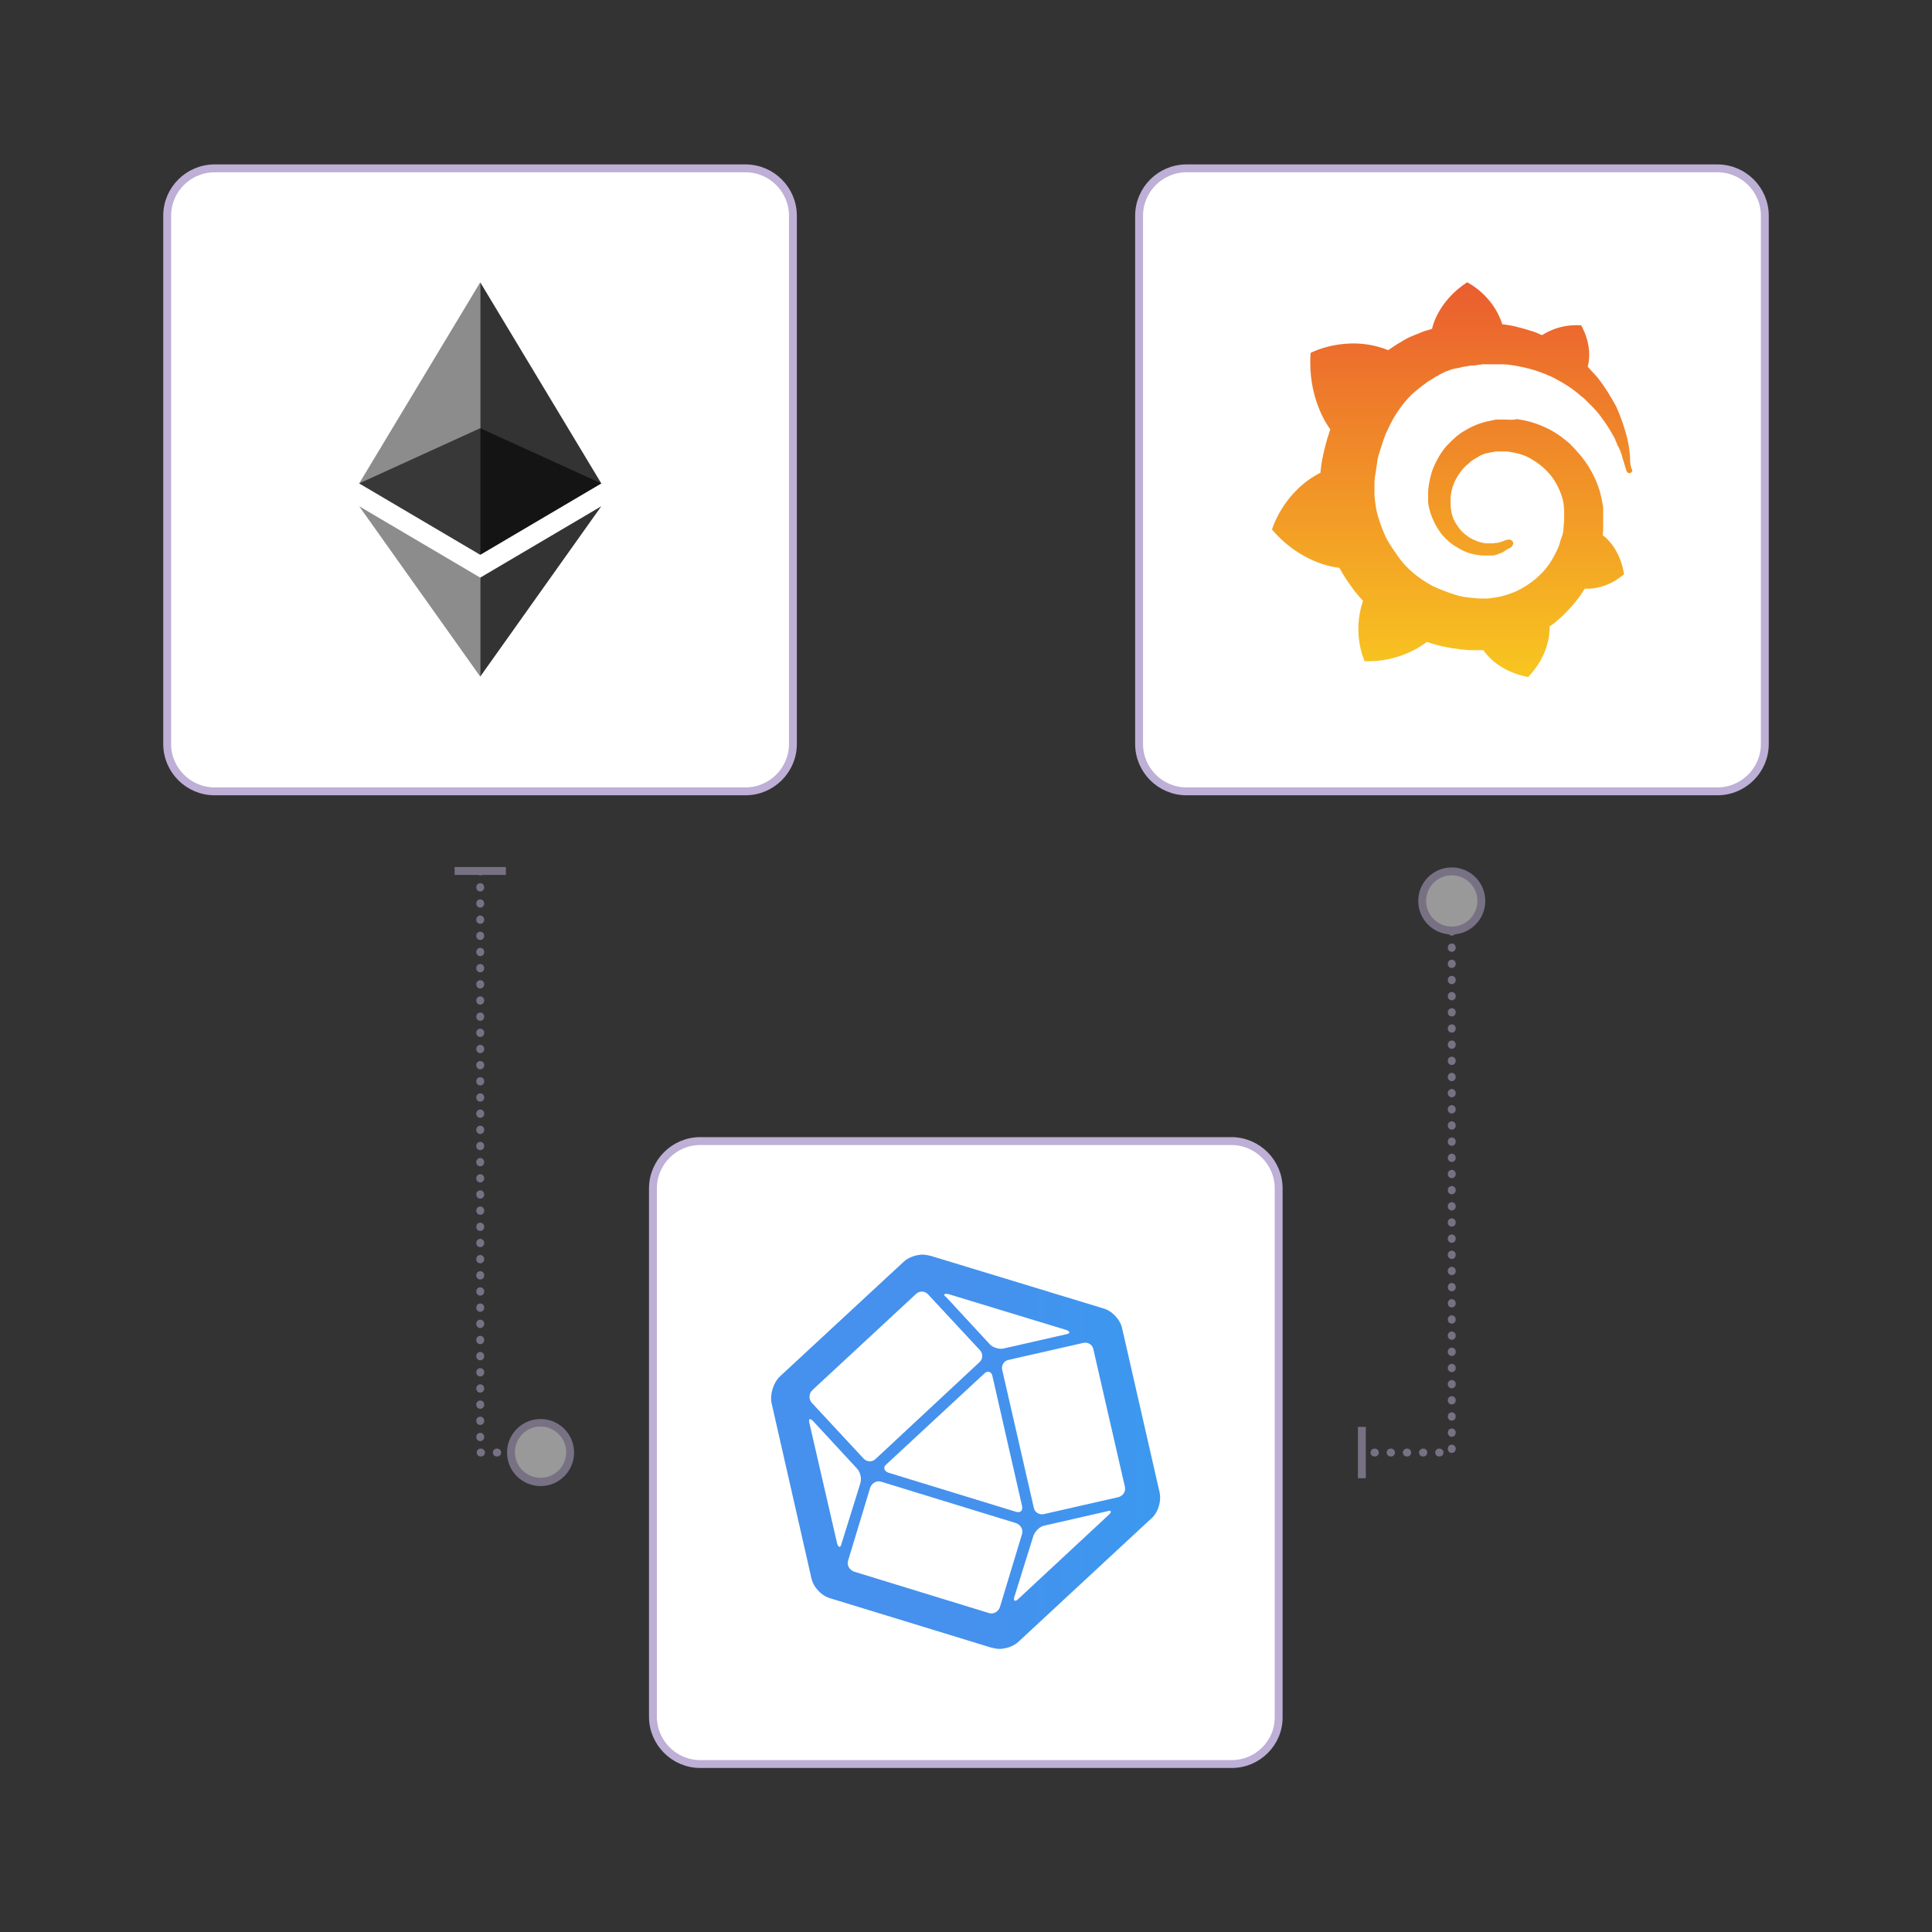 <svg xmlns="http://www.w3.org/2000/svg" xmlns:xlink="http://www.w3.org/1999/xlink" id="Layer_1" x="0" y="0" enable-background="new 0 0 490 490" version="1.1" viewBox="0 0 490 490" xml:space="preserve"><rect x="0" y="0" width="490" height="490" fill="#333333" stroke="none"/><style type="text/css">.st0{fill:#fff;stroke:#bdafd6;stroke-width:2;stroke-miterlimit:10}.st1{opacity:.5}.st2{fill:none;stroke:#bdafd6;stroke-width:2;stroke-linecap:round;stroke-linejoin:round;stroke-dasharray:.1,4}.st3{fill:#bdafd6}.st4{fill:#fff}.st5{opacity:.6}.st5,.st6,.st7{enable-background:new}.st6{opacity:.45}.st7{opacity:.8}.st8{fill:url(#symbol_1_)}.st9{fill:url(#SVGID_1_)}</style><g><path d="M189.1,200.7H54.4c-6.6,0-12-5.4-12-12v-134c0-6.6,5.4-12,12-12h134.7c6.6,0,12,5.4,12,12v134 C201.1,195.3,195.7,200.7,189.1,200.7z" class="st0"/><path d="M435.6,200.7H300.9c-6.6,0-12-5.4-12-12v-134c0-6.6,5.4-12,12-12h134.7c6.6,0,12,5.4,12,12v134 C447.6,195.3,442.2,200.7,435.6,200.7z" class="st0"/><path d="M312.4,447.4H177.6c-6.6,0-12-5.4-12-12v-134c0-6.6,5.4-12,12-12h134.7c6.6,0,12,5.4,12,12v134 C324.4,442,319,447.4,312.4,447.4z" class="st0"/><g class="st1"><g><polyline points="121.8 220.9 121.8 368.4 137.5 368.4" class="st2"/><g><rect width="13" height="2" x="115.3" y="219.9" class="st3"/></g><g><g><circle cx="137.1" cy="368.4" r="7.5" class="st4"/><path d="M137.1,376.9c-4.7,0-8.5-3.8-8.5-8.5s3.8-8.5,8.5-8.5c4.7,0,8.5,3.8,8.5,8.5S141.8,376.9,137.1,376.9 C132.4,376.9,141.8,376.9,137.1,376.9z M137.1,361.8c-3.6,0-6.5,2.9-6.5,6.5s2.9,6.5,6.5,6.5c3.6,0,6.5-2.9,6.5-6.5 S140.6,361.8,137.1,361.8C133.5,361.8,140.6,361.8,137.1,361.8z" class="st3"/></g></g></g></g><g class="st1"><g><polyline points="368.2 228 368.2 368.4 345.4 368.4" class="st2"/><g><g><circle cx="368.2" cy="228.5" r="7.5" class="st4"/><path d="M359.7,228.5c0,4.7,3.8,8.5,8.5,8.5s8.5-3.8,8.5-8.5c0-4.7-3.8-8.5-8.5-8.5S359.7,223.8,359.7,228.5 C359.7,233.2,359.7,223.8,359.7,228.5z M374.7,228.5c0,3.6-2.9,6.5-6.5,6.5s-6.5-2.9-6.5-6.5c0-3.6,2.9-6.5,6.5-6.5 S374.7,224.9,374.7,228.5C374.7,232.1,374.7,224.9,374.7,228.5z" class="st3"/></g></g><g><rect width="2" height="13" x="344.4" y="361.9" class="st3"/></g></g></g><g><polygon points="121.8 108.6 91.1 122.6 121.8 140.7 152.5 122.6" class="st5"/><polygon points="91.1 122.6 121.8 140.7 121.8 108.6 121.8 71.6" class="st6"/><polygon points="121.8 71.6 121.8 108.6 121.8 140.7 152.5 122.6" class="st7"/><polygon points="91.1 128.4 121.8 171.6 121.8 146.5" class="st6"/><polygon points="121.8 146.5 121.8 171.6 152.5 128.4" class="st7"/></g><linearGradient id="symbol_1_" x1="247.548" x2="595.189" y1="121.781" y2="121.781" gradientTransform="matrix(1 0 0 -1 0 490)" gradientUnits="userSpaceOnUse"><stop offset="0" stop-color="#4591ED"/><stop offset="1" stop-color="#00C9FF"/></linearGradient><path id="symbol_3_" d="M294.1,378.5l-9.5-41.6c-0.5-2.3-2.6-4.5-4.9-5.1L236,318.5c-0.6-0.1-1.3-0.3-1.9-0.3 c-1.9,0-3.9,0.8-5,1.9l-31.3,29c-1.6,1.5-2.6,4.5-2.1,6.8l10.1,44.4c0.5,2.3,2.6,4.5,4.9,5.1l40.8,12.5c0.6,0.1,1.3,0.3,1.9,0.3 c1.9,0,3.9-0.8,5-1.9l33.4-31C293.7,383.8,294.6,380.8,294.1,378.5z M240.5,328.2l29.9,9.1c1.1,0.4,1.1,0.9,0,1.1l-15.8,3.6 c-1.3,0.3-2.9-0.3-3.6-1.1l-11-11.9C239.1,328.4,239.4,328,240.5,328.2z M259.2,381.9c0.3,1.3-0.5,1.9-1.6,1.5l-32.3-9.9 c-1.1-0.4-1.4-1.4-0.5-2.1l24.8-23c0.9-0.9,1.9-0.5,2.1,0.6L259.2,381.9z M206,352.6l26.3-24.4c0.9-0.9,2.3-0.8,3.1,0.1l13.1,14.1 c0.9,0.9,0.8,2.3-0.1,3.1L222.1,370c-0.9,0.9-2.3,0.8-3.1-0.1l-13.1-14.1C205.1,354.9,205.1,353.5,206,352.6z M212.3,391.4l-7-30.4 c-0.3-1.3,0.1-1.4,1-0.5l11,11.9c0.9,0.9,1.3,2.6,0.9,3.8l-4.8,15.4C213.2,392.6,212.6,392.6,212.3,391.4z M250.8,409.1l-34.2-10.5 c-1.1-0.4-1.9-1.6-1.5-2.8l5.6-18.5c0.4-1.1,1.6-1.9,2.8-1.5l34.2,10.5c1.1,0.4,1.9,1.6,1.5,2.8l-5.6,18.5 C253.2,408.8,251.9,409.5,250.8,409.1z M281.2,384.2l-22.9,21.3c-0.9,0.9-1.4,0.5-1-0.6l4.8-15.4c0.4-1.1,1.6-2.4,2.9-2.6l15.8-3.6 C281.8,382.9,282.1,383.4,281.2,384.2z M283.7,379.7l-18.9,4.3c-1.3,0.3-2.4-0.5-2.6-1.6l-8-34.9c-0.3-1.3,0.5-2.4,1.6-2.6 l18.9-4.3c1.3-0.3,2.4,0.5,2.6,1.6l8,34.9C285.6,378.2,284.8,379.4,283.7,379.7z" class="st8"/><linearGradient id="SVGID_1_" x1="368.226" x2="368.226" y1="171.641" y2="71.641" gradientUnits="userSpaceOnUse"><stop offset="0" stop-color="#F8C620"/><stop offset="1" stop-color="#EA5D2F"/></linearGradient><path d="M413.4,115.8c-0.1-1.7-0.4-3.7-1-5.8c-0.6-2.1-1.4-4.5-2.5-6.9c-1.3-2.4-2.8-4.9-4.7-7.3 c-0.8-1-1.7-1.8-2.5-2.8c1.4-5.6-1.7-10.5-1.7-10.5c-5.3-0.3-8.6,1.7-9.9,2.5c-0.1-0.1-0.4-0.1-0.7-0.3c-0.8-0.4-1.8-0.7-2.8-1 c-1-0.3-2-0.6-2.9-0.8c-1-0.3-2-0.4-3.1-0.6c-0.1,0-0.4,0-0.6-0.1c-2.4-7.5-8.9-10.6-8.9-10.6c-7.4,4.8-8.8,11.4-8.8,11.4 s0,0.1-0.1,0.4c-0.4,0.1-0.8,0.3-1.3,0.4c-0.6,0.1-1.1,0.4-1.7,0.6c-0.6,0.3-1.1,0.4-1.7,0.7c-1.1,0.4-2.2,1-3.3,1.7 c-1.1,0.6-2.1,1.3-3.1,2c-0.1,0-0.3-0.1-0.3-0.1c-10.3-4-19.4,0.8-19.4,0.8c-0.8,11,4,18.1,5,19.4c-0.3,0.7-0.4,1.4-0.7,2.1 c-0.7,2.5-1.4,5.1-1.7,7.8c0,0.4-0.1,0.7-0.1,1.1c-9.5,4.8-12.3,14.4-12.3,14.4c7.9,9.2,17.1,9.7,17.1,9.7l0,0 c1.1,2.1,2.5,4.1,4,6.1c0.7,0.8,1.3,1.6,2,2.3c-2.9,8.3,0.4,15.3,0.4,15.3c8.8,0.3,14.6-4,15.8-4.9c0.8,0.3,1.8,0.6,2.6,0.8 c2.6,0.7,5.4,1.1,8.2,1.3c0.7,0,1.4,0,2.1,0h0.3h0.3h0.4h0.4c4.2,5.9,11.4,6.8,11.4,6.8c5.2-5.5,5.4-11,5.4-12.3c0,0,0,0,0-0.1 c0-0.1,0-0.1,0-0.1c0-0.1,0-0.1,0-0.3c1.1-0.7,2.1-1.6,3.1-2.5c2.1-2,3.9-4.1,5.4-6.4c0.1-0.3,0.3-0.4,0.4-0.7 c5.9,0.3,10-3.7,10-3.7c-1-6.2-4.5-9.2-5.2-9.7c0,0,0,0-0.1,0l0,0c0,0-0.1,0-0.1-0.1c0-0.4,0-0.7,0.1-1.1c0-0.7,0-1.3,0-2V132v-0.3 v-0.1c0-0.1,0-0.1,0-0.1V131v-0.6c0-0.1,0-0.4,0-0.6s0-0.3,0-0.6v-0.6l-0.1-0.6c-0.1-0.7-0.3-1.4-0.4-2c-0.6-2.7-1.7-5.2-3.1-7.5 c-1.4-2.3-3.1-4.2-5-6.1c-2-1.7-4-3.1-6.3-4.1c-2.2-1-4.6-1.7-7-2c-1,0.3-2.2,0.1-3.3,0.1h-0.4h-0.1h-0.1h-0.1h-0.4 c-0.1,0-0.3,0-0.4,0c-0.6,0-1.1,0.1-1.8,0.3c-2.4,0.4-4.5,1.3-6.4,2.4c-2,1.1-3.6,2.7-5,4.2c-1.4,1.7-2.4,3.5-3.2,5.4 c-0.7,1.8-1.1,3.8-1.3,5.8c0,0.4,0,1,0,1.4c0,0.1,0,0.3,0,0.3v0.4c0,0.3,0,0.4,0,0.7c0.1,1,0.3,1.8,0.6,2.8 c0.6,1.8,1.4,3.4,2.4,4.8s2.2,2.5,3.5,3.4c1.3,0.8,2.6,1.6,4,2c1.4,0.4,2.6,0.6,4,0.6c0.1,0,0.3,0,0.4,0c0.1,0,0.1,0,0.3,0 c0.1,0,0.1,0,0.3,0c0.1,0,0.3,0,0.4,0h0.1h0.1c0.1,0,0.1,0,0.3,0c0.1,0,0.3,0,0.4-0.1c0.1,0,0.3,0,0.4-0.1c0.3,0,0.6-0.1,0.8-0.3 c0.6-0.1,1.1-0.4,1.5-0.7c0.4-0.3,1-0.6,1.4-0.8c0.1-0.1,0.3-0.1,0.3-0.3c0.4-0.4,0.6-1,0.1-1.4c-0.3-0.4-0.8-0.4-1.3-0.3 c-0.1,0-0.3,0.1-0.3,0.1c-0.4,0.1-0.7,0.3-1.1,0.4c-0.4,0.1-0.8,0.3-1.3,0.3c-0.3,0-0.4,0-0.7,0.1c-0.1,0-0.3,0-0.3,0 c-0.1,0-0.3,0-0.3,0c-0.1,0-0.3,0-0.3,0c-0.1,0-0.3,0-0.4,0c0,0-0.1,0,0,0h-0.1h-0.1c-0.1,0-0.3,0-0.4,0c-1-0.1-2-0.4-2.9-0.8 c-1-0.4-2-1.1-2.8-1.8c-0.8-0.7-1.5-1.7-2.1-2.7c-0.6-1-1-2.3-1.1-3.4c-0.1-0.6-0.1-1.3-0.1-1.8c0-0.1,0-0.3,0-0.6l0,0v-0.1 c0-0.1,0-0.1,0-0.3c0-0.3,0.1-0.7,0.1-1c0.4-2.7,1.8-5.2,3.8-7.2c0.6-0.4,1.1-1,1.7-1.4c0.6-0.4,1.3-0.7,1.8-1.1 c0.7-0.3,1.3-0.6,2-0.7c0.7-0.1,1.4-0.3,2.1-0.4c0.4,0,0.7,0,1.1,0c0.1,0,0.1,0,0.3,0h0.3h0.1c0.1,0,0,0,0,0h0.1h0.3 c0.8,0,1.5,0.1,2.4,0.3c1.5,0.3,3.1,0.8,4.5,1.7c2.8,1.6,5.2,4,6.6,6.9c0.7,1.4,1.3,3,1.5,4.7c0,0.4,0.1,0.8,0.1,1.3v0.3v0.3 c0,0.1,0,0.1,0,0.3c0,0.1,0,0.3,0,0.3v0.3v0.3c0,0.1,0,0.6,0,0.7c0,0.4-0.1,0.8-0.1,1.4c0,0.4-0.1,0.8-0.1,1.3 c-0.1,0.4-0.1,0.8-0.3,1.3c-0.3,0.8-0.6,1.7-0.8,2.5c-0.7,1.7-1.5,3.2-2.5,4.7c-2.1,3-5,5.2-8.2,6.8c-1.7,0.7-3.3,1.3-5.2,1.6 c-0.8,0.1-1.8,0.3-2.6,0.3h-0.1h-0.1h-0.3H376h-0.3c0.1,0,0,0,0,0h-0.1c-0.4,0-1,0-1.4-0.1c-2-0.1-3.8-0.4-5.6-1 c-1.8-0.6-3.6-1.3-5.3-2.1c-3.3-1.8-6.4-4.2-8.6-7.3c-1.1-1.6-2.2-3.1-3.1-4.8c-0.8-1.7-1.5-3.5-2-5.2c-0.6-1.8-0.8-3.7-1-5.5v-0.3 V125v-0.1v-0.1v-0.3v-0.1v-0.1v-0.3v-0.4v-0.1v-0.1c0-0.3,0-0.4,0-0.7c0-1,0.1-1.8,0.3-2.8c0.1-1,0.3-1.8,0.4-2.8 c0.1-1,0.4-1.8,0.7-2.8c0.6-1.8,1.1-3.7,2-5.4c1.5-3.4,3.6-6.4,6-8.8c0.6-0.6,1.3-1.1,2-1.7c0.7-0.6,1.4-1,2.1-1.6 c0.7-0.4,1.4-0.8,2.1-1.3c0.4-0.1,0.7-0.4,1.1-0.6c0.1-0.1,0.4-0.1,0.6-0.3c0.1-0.1,0.4-0.1,0.6-0.3c0.8-0.3,1.5-0.6,2.4-0.8 c0.1,0,0.4-0.1,0.6-0.1s0.4-0.1,0.6-0.1c0.4-0.1,0.8-0.3,1.3-0.3c0.1,0,0.4-0.1,0.6-0.1c0.1,0,0.4-0.1,0.6-0.1 c0.1,0,0.4-0.1,0.6-0.1h0.3h0.3c0.1,0,0.4,0,0.6-0.1c0.3,0,0.4,0,0.7-0.1c0.1,0,0.6,0,0.7-0.1c0.1,0,0.3,0,0.4,0h0.3h0.1h0.1 c0.3,0,0.4,0,0.7,0h0.4c0,0,0.1,0,0,0h0.1h0.1c0.1,0,0.4,0,0.6,0c0.8,0,1.5,0,2.4,0c1.5,0,3.1,0.3,4.6,0.6c3.1,0.6,5.9,1.6,8.4,2.8 c2.5,1.3,4.9,2.8,6.8,4.5c0.1,0.1,0.3,0.3,0.4,0.3c0.1,0.1,0.3,0.3,0.4,0.3c0.3,0.3,0.4,0.4,0.7,0.7c0.3,0.3,0.4,0.4,0.7,0.7 c0.3,0.3,0.4,0.4,0.7,0.7c0.8,0.8,1.7,1.8,2.4,2.8c1.4,1.8,2.5,3.7,3.5,5.5c0,0.1,0.1,0.3,0.1,0.3c0,0.1,0.1,0.3,0.1,0.3 c0.1,0.3,0.3,0.4,0.3,0.7c0.1,0.3,0.1,0.4,0.3,0.6s0.1,0.4,0.3,0.6c0.3,0.8,0.7,1.6,0.8,2.4c0.4,1.1,0.7,2.3,1,3.2 c0.1,0.4,0.4,0.6,0.8,0.6c0.4,0,0.7-0.4,0.7-0.7C413.5,118.4,413.4,117.3,413.4,115.8z" class="st9"/></g></svg>
